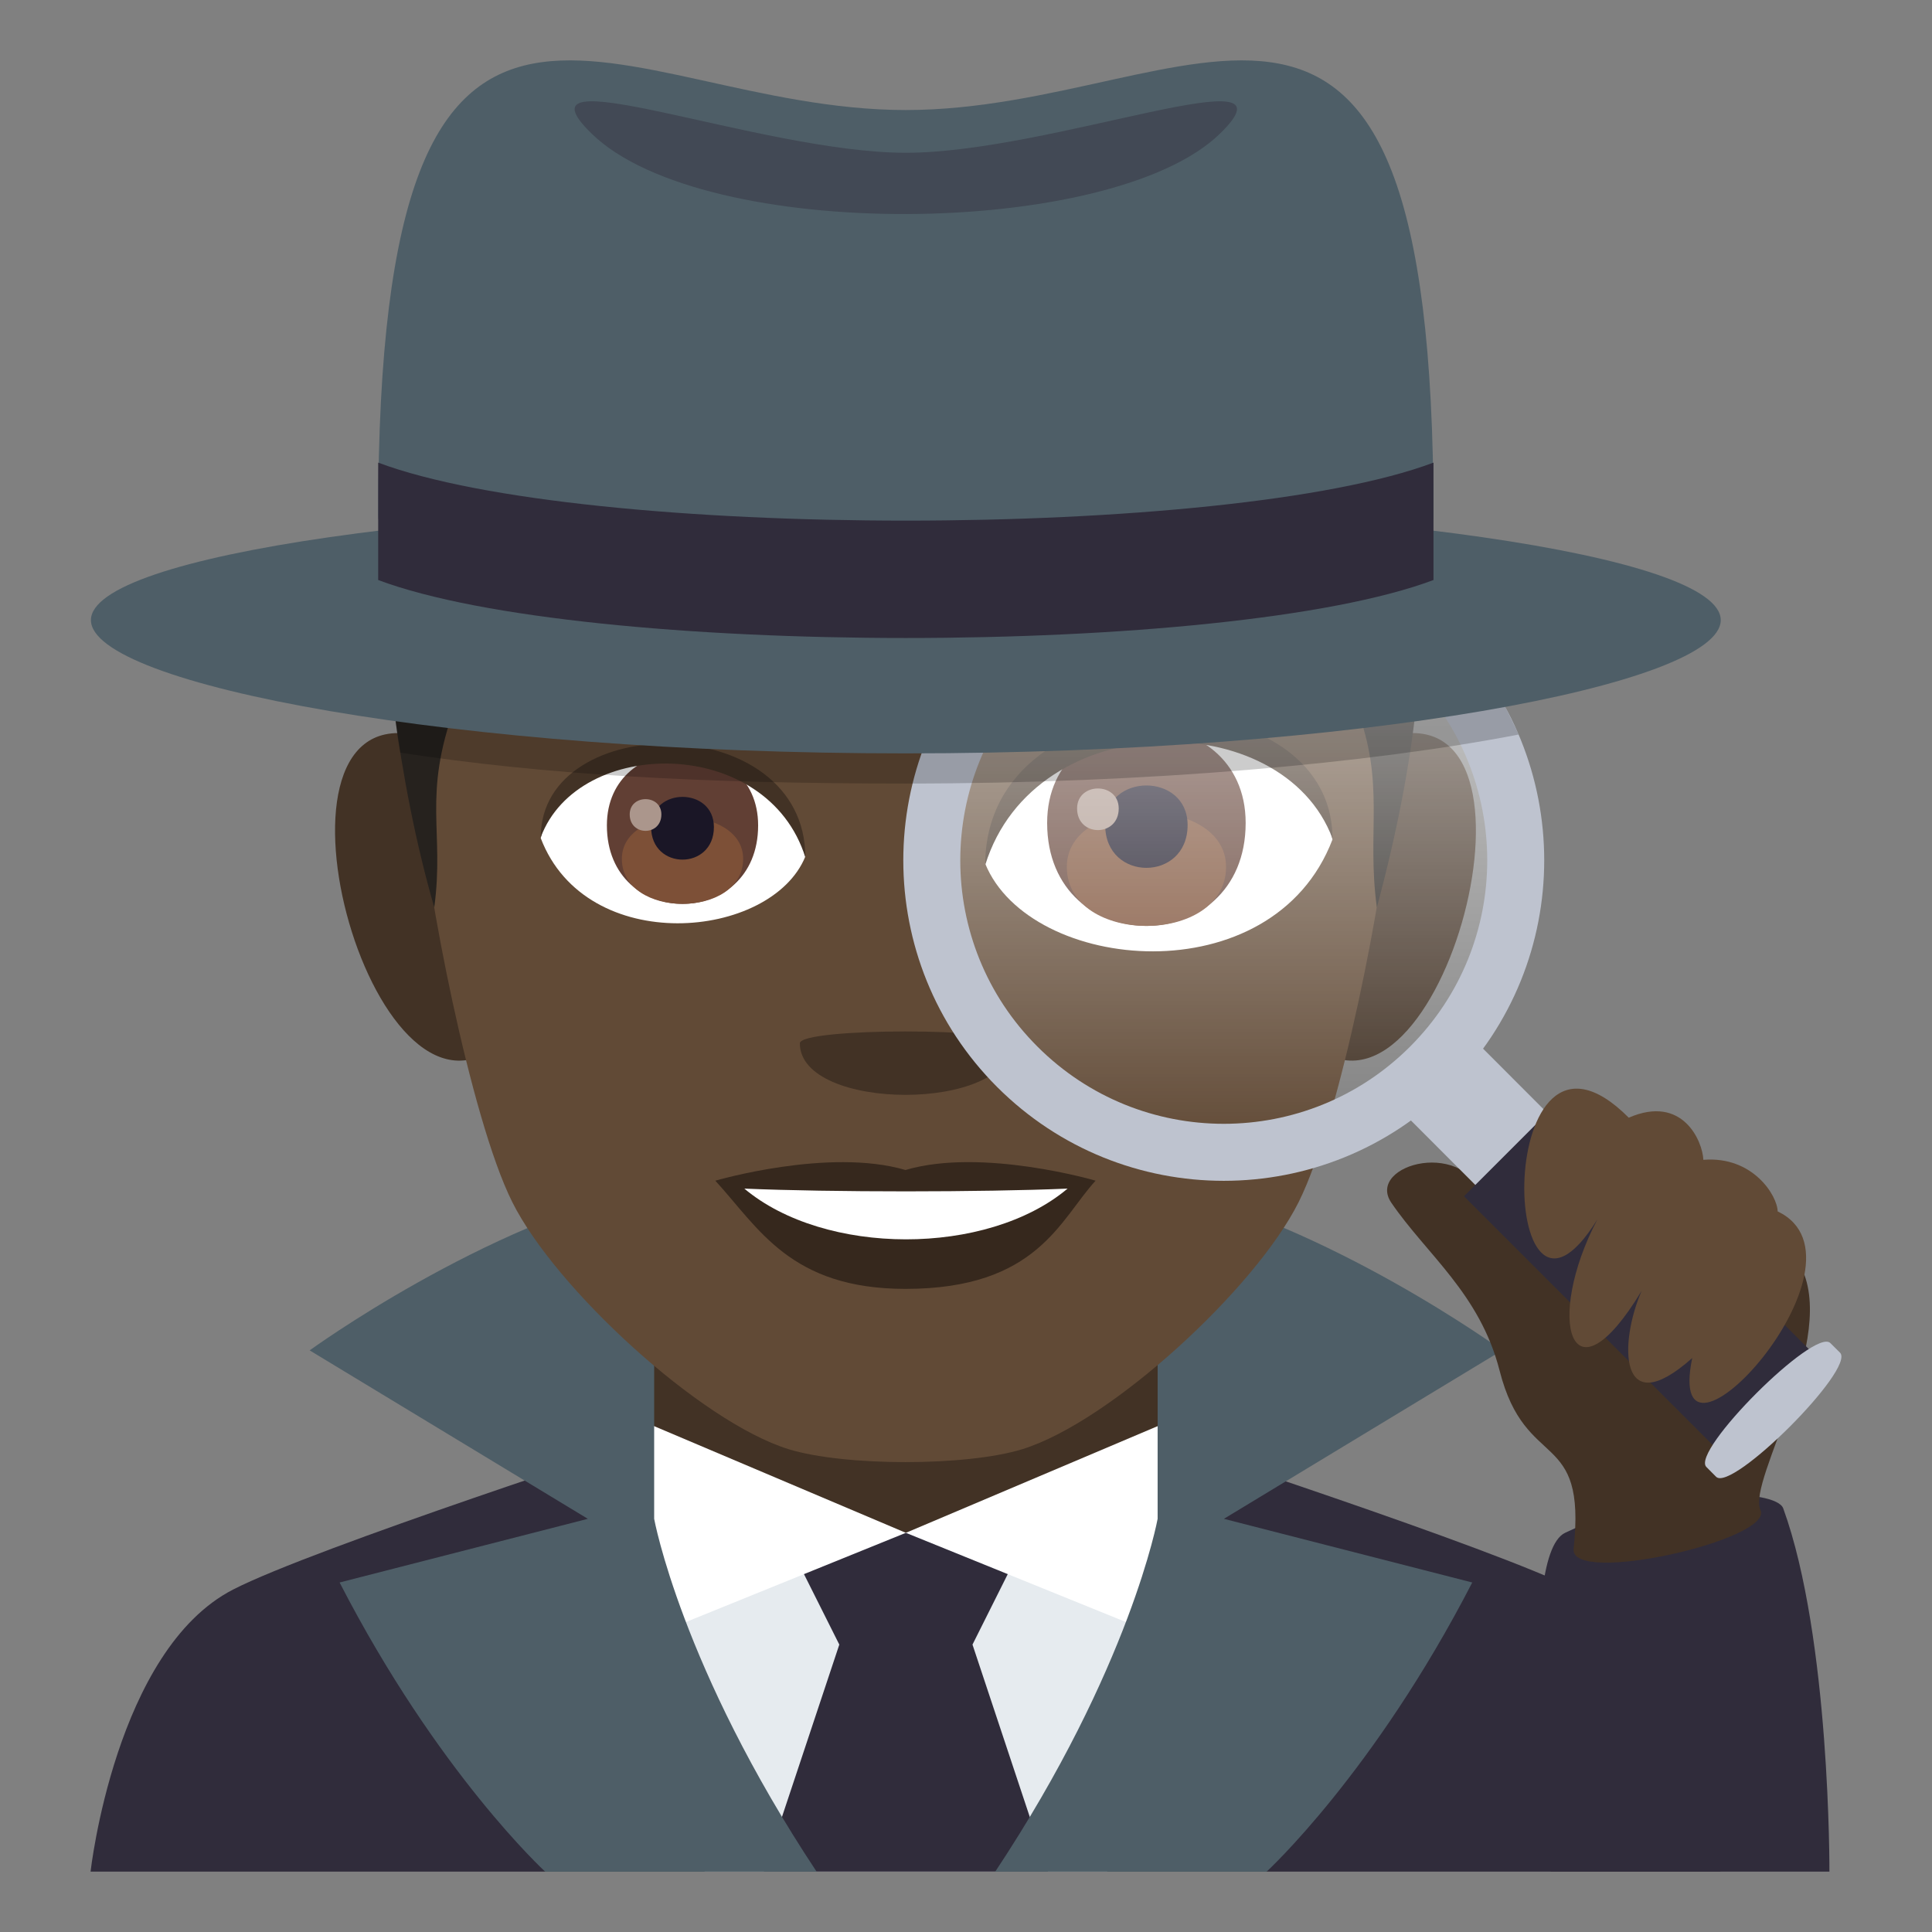 <svg enable-background="new 0 0 64 64" height="64" viewBox="0 0 64 64" width="64" xmlns="http://www.w3.org/2000/svg" xmlns:xlink="http://www.w3.org/1999/xlink"><rect x="0" y="0" width="64" height="64" fill="#808080" stroke="none"/><linearGradient id="a" gradientUnits="userSpaceOnUse" x1="40.538" x2="40.538" y1="38.055" y2="18.945"><stop offset="0" stop-color="#fff" stop-opacity="0"/><stop offset="1" stop-color="#fff"/></linearGradient><path d="m52.201 52.658c-2.697-1.375-13.906-5.018-13.906-5.018h-16.689s-11.197 3.633-13.885 5.016c-3.9 2.004-4.721 9.344-4.721 9.344h53.99s-.873-7.346-4.789-9.342z" fill="#302c3b"/><path d="m21.155 43.734h17.689v9.078h-17.689z" fill="#423225"/><path d="m30.008 50.777-9.42-3.992 2.756 15.215h13.328l2.756-15.215z" fill="#fff"/><path d="m30.008 50.777-8.338 3.381 1.674 7.842h13.328l1.676-7.842z" fill="#e6ebef"/><path d="m34.715 62-2.5-7.521 1.168-2.334-3.375-1.368-3.375 1.368 1.17 2.334-2.502 7.521z" fill="#302c3b"/><path d="m18.059 62s-3.557-3.262-6.809-9.578l8.223-2.109-9.215-5.58s5.754-4.187 11.412-5.444v11.024s.898 4.924 5.381 11.688h-8.992z" fill="#4e5e67"/><path d="m41.959 62s3.555-3.262 6.811-9.578l-8.227-2.109 9.215-5.58s-5.752-4.187-11.41-5.444v11.024s-.896 4.924-5.38 11.688h8.991z" fill="#4e5e67"/><path d="m13.676 24.33c-5.457-.984-1.195 14.28 3.076 10.069 1.981-1.952-.525-9.607-3.076-10.069z" fill="#423225"/><path d="m46.314 24.33c-2.553.463-5.057 8.118-3.076 10.069 4.274 4.21 8.532-11.054 3.076-10.069z" fill="#423225"/><path d="m29.995 6.434c-11.283 0-16.721 8.539-16.039 20.411.137 2.391 1.615 10.182 3.014 12.976 1.43 2.86 6.215 7.269 9.146 8.183 1.852.574 5.906.574 7.757 0 2.932-.914 7.717-5.322 9.146-8.183 1.4-2.794 2.879-10.585 3.014-12.976.684-11.872-4.754-20.411-16.038-20.411z" fill="#614a36"/><path d="m29.995 38.758c-2.539-.748-6.299.354-6.299.354 1.432 1.56 2.482 3.584 6.299 3.584 4.373 0 5.115-2.298 6.298-3.584 0-.001-3.763-1.104-6.298-.354z" fill="#36281d"/><path d="m24.657 39.374c2.66 2.234 8.035 2.248 10.708 0-2.835.121-7.853.123-10.708 0z" fill="#fff"/><path d="m33.494 34.561c0 2.277-6.998 2.277-6.998 0 .001-.524 6.998-.524 6.998 0z" fill="#423225"/><path d="m44.139 27.812c-1.979 5.184-10.029 4.424-11.503.797 1.118-5.824 10.415-6.324 11.503-.797z" fill="#fff"/><path d="m17.913 27.765c1.506 3.948 7.643 3.37 8.766.606-.854-4.44-7.936-4.819-8.766-.606z" fill="#fff"/><path d="m34.688 27.261c0 4.547 6.576 4.547 6.576 0 0-4.22-6.576-4.22-6.576 0z" fill="#613f34"/><path d="m35.34 28.717c0 2.607 5.275 2.607 5.275 0 0-2.421-5.275-2.421-5.275 0z" fill="#7d5037"/><path d="m36.611 27.332c0 1.889 2.73 1.889 2.73 0 .001-1.75-2.73-1.75-2.73 0z" fill="#1a1626"/><path d="m35.68 26.783c0 .953 1.379.953 1.379 0 0-.885-1.379-.885-1.379 0z" fill="#ab968c"/><path d="m20.104 27.343c0 3.465 5.01 3.465 5.01 0 0-3.215-5.01-3.215-5.01 0z" fill="#613f34"/><path d="m20.6 28.451c0 1.988 4.018 1.988 4.018 0 0-1.844-4.018-1.844-4.018 0z" fill="#7d5037"/><path d="m21.569 27.398c0 1.438 2.08 1.438 2.08 0 0-1.334-2.08-1.334-2.08 0z" fill="#1a1626"/><path d="m20.86 26.978c0 .727 1.049.727 1.049 0 0-.674-1.049-.674-1.049 0z" fill="#ab968c"/><path d="m44.139 27.775c0-5.564-11.503-5.564-11.503.881 1.641-5.287 9.86-5.287 11.503-.881z" fill="#423225"/><path d="m17.913 27.736c0-4.24 8.766-4.24 8.766.67-1.251-4.031-7.514-4.031-8.766-.67z" fill="#423225"/><path d="m15.071 23.406h-2.031c.295 2.279.744 4.568 1.346 6.655.343-2.56-.401-3.671.685-6.655z" fill="#26221e"/><path d="m44.924 23.406c.986 2.572.338 4.104.686 6.655.674-2.51 1.09-4.713 1.299-6.655z" fill="#26221e"/><path d="m59.072 49.967c1.565 4.314 1.53 12.033 1.53 12.033h-9.236s-1.176-10.43.479-11.223c3.343-1.601 6.993-1.455 7.227-.81z" fill="#302c3b"/><path d="m46.09 39.843c-.871-1.278 2.57-2.222 3.139.023.23.908 9.633.668 10.383 2.01 1.352 2.411-1.748 7.167-1.295 8.146s-6.322 2.516-6.189 1.285c.434-4.033-1.586-2.508-2.451-5.9-.652-2.552-2.419-3.853-3.587-5.564z" fill="#423225"/><path d="m43.012 19.272c5.094 1.367 8.115 6.603 6.752 11.699-1.365 5.096-6.604 8.123-11.695 6.756-5.097-1.365-8.121-6.604-6.753-11.702 1.362-5.095 6.602-8.118 11.696-6.753z" fill="url(#a)" opacity=".65"/><path d="m47.343 35.186h3.37v3.609h-3.37z" fill="#bec3cf" transform="matrix(-.708 .707 -.707 -.708 109.858 28.516)"/><path d="m48.045 36.006c4.146-4.146 4.145-10.866.002-15.015-4.148-4.145-10.869-4.146-15.016 0-4.144 4.146-4.144 10.873 0 15.017 4.147 4.145 10.869 4.145 15.014-.002zm-13.678-1.336c-3.41-3.404-3.408-8.938.002-12.344 3.408-3.409 8.932-3.407 12.34 0 3.41 3.408 3.41 8.938 0 12.346-3.408 3.408-8.934 3.408-12.342-.002z" fill="#bec3cf"/><path d="m52.157 36.244h4.5v12.254h-4.5z" fill="#302c3b" transform="matrix(-.707 .707 -.707 -.707 122.84 33.86)"/><path d="m56.848 48.92c.521.521 4.631-3.584 4.105-4.111l-.32-.318c-.525-.525-4.633 3.582-4.107 4.105z" fill="#bec3cf"/><path d="m53.955 37.025c1.793-.781 2.447.791 2.471 1.396 1.646-.135 2.455 1.196 2.461 1.708 3.465 1.652-3.807 9.589-2.83 4.858-2.443 2.174-2.428-.502-1.674-2.229-2.367 3.924-3.207.949-1.469-2.362-3.303 5.338-3.475-7.902 1.041-3.371z" fill="#614a36"/><path d="m49.861 23.417s.229.443.443.916c-4.945.955-12.205 1.623-20.298 1.623-6.877 0-11.984-.293-16.75-1.023-.07-.381-.156-1.041-.156-1.041z" opacity=".2"/><path d="m57.002 20.542c0 2.146-12.088 4.415-26.996 4.415s-26.994-2.27-26.994-4.415c0-2.146 12.086-3.887 26.994-3.887s26.996 1.74 26.996 3.887z" fill="#4e5e67"/><path d="m47.486 17.081c0 4.111-34.958 4.111-34.958 0 0-22.012 7.826-13.436 17.479-13.436 9.651 0 17.479-8.576 17.479 13.436z" fill="#4e5e67"/><g fill="#302c3b"><path d="m30.006 5.061c-4.844 0-13.234-3.377-10.4-.627 3.719 3.607 17.216 3.477 20.8 0 2.836-2.75-5.554.627-10.4.627z" opacity=".4"/><path d="m12.528 15.325v3.889c6.83 2.561 28.126 2.561 34.958 0v-3.889c-6.824 2.562-28.136 2.562-34.958 0z"/></g></svg>